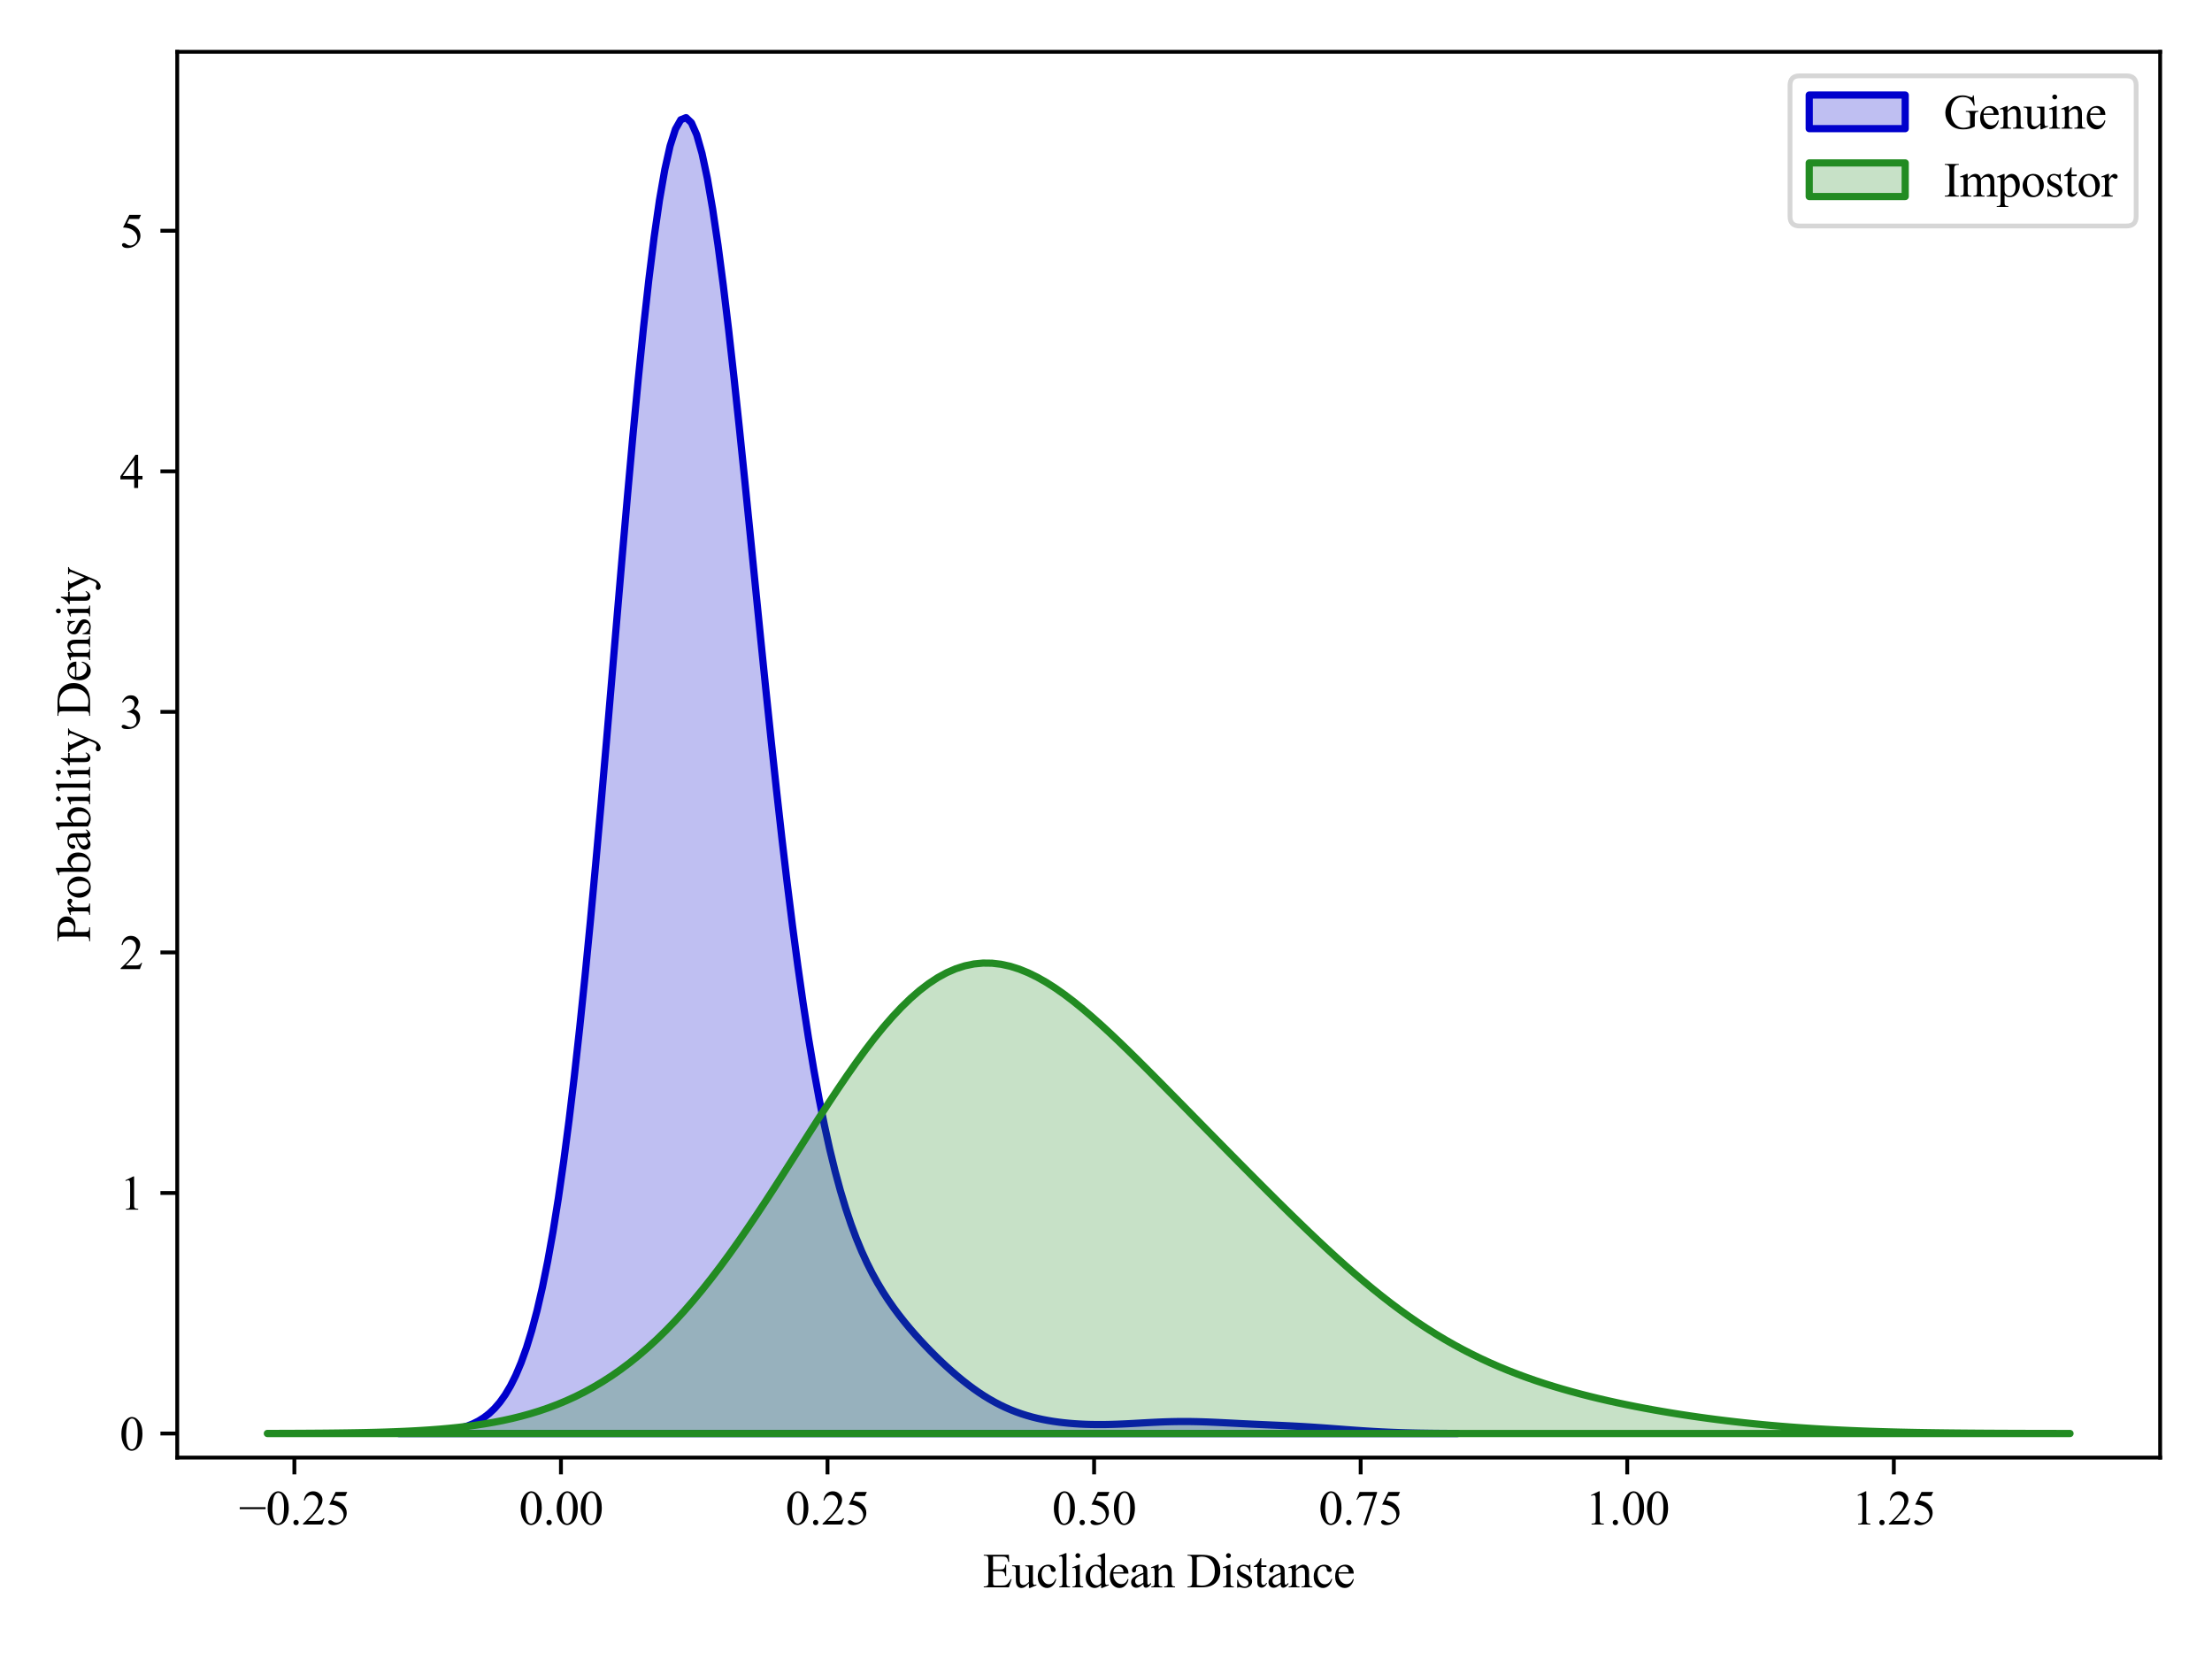 <?xml version="1.0" encoding="utf-8" standalone="no"?>
<!DOCTYPE svg PUBLIC "-//W3C//DTD SVG 1.1//EN"
  "http://www.w3.org/Graphics/SVG/1.1/DTD/svg11.dtd">
<svg xmlns:xlink="http://www.w3.org/1999/xlink" width="460.8pt" height="345.6pt" viewBox="0 0 460.8 345.6" xmlns="http://www.w3.org/2000/svg" version="1.1">
 <defs>
  <style type="text/css">*{stroke-linejoin: round; stroke-linecap: butt}</style>
 </defs>
 <g id="figure_1">
  <g id="patch_1">
   <path d="M 0 345.6 
L 460.8 345.6 
L 460.8 0 
L 0 0 
z
" style="fill: #ffffff"/>
  </g>
  <g id="axes_1">
   <g id="patch_2">
    <path d="M 36.92 303.64 
L 450 303.64 
L 450 10.8 
L 36.92 10.8 
z
" style="fill: #ffffff"/>
   </g>
   <g id="PolyCollection_1">
    <defs>
     <path id="mb6eaa66025" d="M 83.067 -47.01 
L 83.067 -46.971 
L 84.176 -46.971 
L 85.284 -46.971 
L 86.393 -46.971 
L 87.501 -46.971 
L 88.609 -46.971 
L 89.718 -46.971 
L 90.826 -46.971 
L 91.935 -46.971 
L 93.043 -46.971 
L 94.151 -46.971 
L 95.26 -46.971 
L 96.368 -46.971 
L 97.477 -46.971 
L 98.585 -46.971 
L 99.693 -46.971 
L 100.802 -46.971 
L 101.91 -46.971 
L 103.019 -46.971 
L 104.127 -46.971 
L 105.235 -46.971 
L 106.344 -46.971 
L 107.452 -46.971 
L 108.561 -46.971 
L 109.669 -46.971 
L 110.777 -46.971 
L 111.886 -46.971 
L 112.994 -46.971 
L 114.103 -46.971 
L 115.211 -46.971 
L 116.319 -46.971 
L 117.428 -46.971 
L 118.536 -46.971 
L 119.645 -46.971 
L 120.753 -46.971 
L 121.861 -46.971 
L 122.97 -46.971 
L 124.078 -46.971 
L 125.187 -46.971 
L 126.295 -46.971 
L 127.403 -46.971 
L 128.512 -46.971 
L 129.62 -46.971 
L 130.729 -46.971 
L 131.837 -46.971 
L 132.946 -46.971 
L 134.054 -46.971 
L 135.162 -46.971 
L 136.271 -46.971 
L 137.379 -46.971 
L 138.488 -46.971 
L 139.596 -46.971 
L 140.704 -46.971 
L 141.813 -46.971 
L 142.921 -46.971 
L 144.03 -46.971 
L 145.138 -46.971 
L 146.246 -46.971 
L 147.355 -46.971 
L 148.463 -46.971 
L 149.572 -46.971 
L 150.68 -46.971 
L 151.788 -46.971 
L 152.897 -46.971 
L 154.005 -46.971 
L 155.114 -46.971 
L 156.222 -46.971 
L 157.33 -46.971 
L 158.439 -46.971 
L 159.547 -46.971 
L 160.656 -46.971 
L 161.764 -46.971 
L 162.872 -46.971 
L 163.981 -46.971 
L 165.089 -46.971 
L 166.198 -46.971 
L 167.306 -46.971 
L 168.414 -46.971 
L 169.523 -46.971 
L 170.631 -46.971 
L 171.74 -46.971 
L 172.848 -46.971 
L 173.956 -46.971 
L 175.065 -46.971 
L 176.173 -46.971 
L 177.282 -46.971 
L 178.39 -46.971 
L 179.498 -46.971 
L 180.607 -46.971 
L 181.715 -46.971 
L 182.824 -46.971 
L 183.932 -46.971 
L 185.04 -46.971 
L 186.149 -46.971 
L 187.257 -46.971 
L 188.366 -46.971 
L 189.474 -46.971 
L 190.582 -46.971 
L 191.691 -46.971 
L 192.799 -46.971 
L 193.908 -46.971 
L 195.016 -46.971 
L 196.124 -46.971 
L 197.233 -46.971 
L 198.341 -46.971 
L 199.45 -46.971 
L 200.558 -46.971 
L 201.667 -46.971 
L 202.775 -46.971 
L 203.883 -46.971 
L 204.992 -46.971 
L 206.1 -46.971 
L 207.209 -46.971 
L 208.317 -46.971 
L 209.425 -46.971 
L 210.534 -46.971 
L 211.642 -46.971 
L 212.751 -46.971 
L 213.859 -46.971 
L 214.967 -46.971 
L 216.076 -46.971 
L 217.184 -46.971 
L 218.293 -46.971 
L 219.401 -46.971 
L 220.509 -46.971 
L 221.618 -46.971 
L 222.726 -46.971 
L 223.835 -46.971 
L 224.943 -46.971 
L 226.051 -46.971 
L 227.16 -46.971 
L 228.268 -46.971 
L 229.377 -46.971 
L 230.485 -46.971 
L 231.593 -46.971 
L 232.702 -46.971 
L 233.81 -46.971 
L 234.919 -46.971 
L 236.027 -46.971 
L 237.135 -46.971 
L 238.244 -46.971 
L 239.352 -46.971 
L 240.461 -46.971 
L 241.569 -46.971 
L 242.677 -46.971 
L 243.786 -46.971 
L 244.894 -46.971 
L 246.003 -46.971 
L 247.111 -46.971 
L 248.219 -46.971 
L 249.328 -46.971 
L 250.436 -46.971 
L 251.545 -46.971 
L 252.653 -46.971 
L 253.761 -46.971 
L 254.87 -46.971 
L 255.978 -46.971 
L 257.087 -46.971 
L 258.195 -46.971 
L 259.303 -46.971 
L 260.412 -46.971 
L 261.52 -46.971 
L 262.629 -46.971 
L 263.737 -46.971 
L 264.845 -46.971 
L 265.954 -46.971 
L 267.062 -46.971 
L 268.171 -46.971 
L 269.279 -46.971 
L 270.388 -46.971 
L 271.496 -46.971 
L 272.604 -46.971 
L 273.713 -46.971 
L 274.821 -46.971 
L 275.93 -46.971 
L 277.038 -46.971 
L 278.146 -46.971 
L 279.255 -46.971 
L 280.363 -46.971 
L 281.472 -46.971 
L 282.58 -46.971 
L 283.688 -46.971 
L 284.797 -46.971 
L 285.905 -46.971 
L 287.014 -46.971 
L 288.122 -46.971 
L 289.23 -46.971 
L 290.339 -46.971 
L 291.447 -46.971 
L 292.556 -46.971 
L 293.664 -46.971 
L 294.772 -46.971 
L 295.881 -46.971 
L 296.989 -46.971 
L 298.098 -46.971 
L 299.206 -46.971 
L 300.314 -46.971 
L 301.423 -46.971 
L 302.531 -46.971 
L 303.64 -46.971 
L 303.64 -46.985 
L 303.64 -46.985 
L 302.531 -46.989 
L 301.423 -46.995 
L 300.314 -47.003 
L 299.206 -47.012 
L 298.098 -47.024 
L 296.989 -47.039 
L 295.881 -47.056 
L 294.772 -47.078 
L 293.664 -47.103 
L 292.556 -47.133 
L 291.447 -47.167 
L 290.339 -47.207 
L 289.23 -47.253 
L 288.122 -47.304 
L 287.014 -47.36 
L 285.905 -47.422 
L 284.797 -47.49 
L 283.688 -47.562 
L 282.58 -47.638 
L 281.472 -47.717 
L 280.363 -47.799 
L 279.255 -47.882 
L 278.146 -47.965 
L 277.038 -48.048 
L 275.93 -48.129 
L 274.821 -48.207 
L 273.713 -48.282 
L 272.604 -48.353 
L 271.496 -48.42 
L 270.388 -48.483 
L 269.279 -48.541 
L 268.171 -48.596 
L 267.062 -48.648 
L 265.954 -48.698 
L 264.845 -48.747 
L 263.737 -48.796 
L 262.629 -48.844 
L 261.52 -48.895 
L 260.412 -48.946 
L 259.303 -49 
L 258.195 -49.055 
L 257.087 -49.112 
L 255.978 -49.168 
L 254.87 -49.224 
L 253.761 -49.279 
L 252.653 -49.329 
L 251.545 -49.375 
L 250.436 -49.413 
L 249.328 -49.444 
L 248.219 -49.465 
L 247.111 -49.475 
L 246.003 -49.474 
L 244.894 -49.462 
L 243.786 -49.439 
L 242.677 -49.405 
L 241.569 -49.362 
L 240.461 -49.31 
L 239.352 -49.253 
L 238.244 -49.192 
L 237.135 -49.13 
L 236.027 -49.068 
L 234.919 -49.01 
L 233.81 -48.957 
L 232.702 -48.911 
L 231.593 -48.876 
L 230.485 -48.851 
L 229.377 -48.84 
L 228.268 -48.843 
L 227.16 -48.861 
L 226.051 -48.895 
L 224.943 -48.948 
L 223.835 -49.018 
L 222.726 -49.108 
L 221.618 -49.219 
L 220.509 -49.353 
L 219.401 -49.51 
L 218.293 -49.694 
L 217.184 -49.906 
L 216.076 -50.15 
L 214.967 -50.427 
L 213.859 -50.74 
L 212.751 -51.092 
L 211.642 -51.486 
L 210.534 -51.923 
L 209.425 -52.407 
L 208.317 -52.938 
L 207.209 -53.518 
L 206.1 -54.148 
L 204.992 -54.827 
L 203.883 -55.555 
L 202.775 -56.331 
L 201.667 -57.154 
L 200.558 -58.022 
L 199.45 -58.934 
L 198.341 -59.888 
L 197.233 -60.881 
L 196.124 -61.914 
L 195.016 -62.984 
L 193.908 -64.092 
L 192.799 -65.238 
L 191.691 -66.426 
L 190.582 -67.658 
L 189.474 -68.941 
L 188.366 -70.282 
L 187.257 -71.692 
L 186.149 -73.183 
L 185.04 -74.771 
L 183.932 -76.475 
L 182.824 -78.317 
L 181.715 -80.322 
L 180.607 -82.519 
L 179.498 -84.94 
L 178.39 -87.618 
L 177.282 -90.59 
L 176.173 -93.894 
L 175.065 -97.569 
L 173.956 -101.654 
L 172.848 -106.186 
L 171.74 -111.201 
L 170.631 -116.729 
L 169.523 -122.799 
L 168.414 -129.429 
L 167.306 -136.632 
L 166.198 -144.411 
L 165.089 -152.757 
L 163.981 -161.653 
L 162.872 -171.065 
L 161.764 -180.949 
L 160.656 -191.244 
L 159.547 -201.878 
L 158.439 -212.762 
L 157.33 -223.795 
L 156.222 -234.865 
L 155.114 -245.846 
L 154.005 -256.604 
L 152.897 -266.999 
L 151.788 -276.884 
L 150.68 -286.112 
L 149.572 -294.537 
L 148.463 -302.018 
L 147.355 -308.422 
L 146.246 -313.628 
L 145.138 -317.53 
L 144.03 -320.04 
L 142.921 -321.094 
L 141.813 -320.647 
L 140.704 -318.684 
L 139.596 -315.212 
L 138.488 -310.267 
L 137.379 -303.912 
L 136.271 -296.233 
L 135.162 -287.341 
L 134.054 -277.364 
L 132.946 -266.452 
L 131.837 -254.764 
L 130.729 -242.468 
L 129.62 -229.741 
L 128.512 -216.754 
L 127.403 -203.678 
L 126.295 -190.675 
L 125.187 -177.894 
L 124.078 -165.471 
L 122.97 -153.524 
L 121.861 -142.151 
L 120.753 -131.432 
L 119.645 -121.427 
L 118.536 -112.175 
L 117.428 -103.698 
L 116.319 -96.001 
L 115.211 -89.073 
L 114.103 -82.891 
L 112.994 -77.421 
L 111.886 -72.621 
L 110.777 -68.442 
L 109.669 -64.833 
L 108.561 -61.741 
L 107.452 -59.11 
L 106.344 -56.89 
L 105.235 -55.028 
L 104.127 -53.479 
L 103.019 -52.198 
L 101.91 -51.145 
L 100.802 -50.287 
L 99.693 -49.591 
L 98.585 -49.029 
L 97.477 -48.58 
L 96.368 -48.222 
L 95.26 -47.938 
L 94.151 -47.715 
L 93.043 -47.54 
L 91.935 -47.404 
L 90.826 -47.298 
L 89.718 -47.217 
L 88.609 -47.155 
L 87.501 -47.108 
L 86.393 -47.072 
L 85.284 -47.045 
L 84.176 -47.025 
L 83.067 -47.01 
z
" style="stroke: #0000cc; stroke-width: 1.5"/>
    </defs>
    <g clip-path="url(#p6e2b6f053a)">
     <use xlink:href="#mb6eaa66025" x="0" y="345.6" style="fill: #0000cc; fill-opacity: 0.25; stroke: #0000cc; stroke-width: 1.5"/>
    </g>
   </g>
   <g id="PolyCollection_2">
    <defs>
     <path id="m449d40169c" d="M 55.696 -46.988 
L 55.696 -46.971 
L 57.583 -46.971 
L 59.471 -46.971 
L 61.358 -46.971 
L 63.245 -46.971 
L 65.132 -46.971 
L 67.019 -46.971 
L 68.906 -46.971 
L 70.793 -46.971 
L 72.68 -46.971 
L 74.567 -46.971 
L 76.454 -46.971 
L 78.341 -46.971 
L 80.228 -46.971 
L 82.115 -46.971 
L 84.002 -46.971 
L 85.89 -46.971 
L 87.777 -46.971 
L 89.664 -46.971 
L 91.551 -46.971 
L 93.438 -46.971 
L 95.325 -46.971 
L 97.212 -46.971 
L 99.099 -46.971 
L 100.986 -46.971 
L 102.873 -46.971 
L 104.76 -46.971 
L 106.647 -46.971 
L 108.534 -46.971 
L 110.421 -46.971 
L 112.309 -46.971 
L 114.196 -46.971 
L 116.083 -46.971 
L 117.97 -46.971 
L 119.857 -46.971 
L 121.744 -46.971 
L 123.631 -46.971 
L 125.518 -46.971 
L 127.405 -46.971 
L 129.292 -46.971 
L 131.179 -46.971 
L 133.066 -46.971 
L 134.953 -46.971 
L 136.84 -46.971 
L 138.728 -46.971 
L 140.615 -46.971 
L 142.502 -46.971 
L 144.389 -46.971 
L 146.276 -46.971 
L 148.163 -46.971 
L 150.05 -46.971 
L 151.937 -46.971 
L 153.824 -46.971 
L 155.711 -46.971 
L 157.598 -46.971 
L 159.485 -46.971 
L 161.372 -46.971 
L 163.259 -46.971 
L 165.147 -46.971 
L 167.034 -46.971 
L 168.921 -46.971 
L 170.808 -46.971 
L 172.695 -46.971 
L 174.582 -46.971 
L 176.469 -46.971 
L 178.356 -46.971 
L 180.243 -46.971 
L 182.13 -46.971 
L 184.017 -46.971 
L 185.904 -46.971 
L 187.791 -46.971 
L 189.678 -46.971 
L 191.566 -46.971 
L 193.453 -46.971 
L 195.34 -46.971 
L 197.227 -46.971 
L 199.114 -46.971 
L 201.001 -46.971 
L 202.888 -46.971 
L 204.775 -46.971 
L 206.662 -46.971 
L 208.549 -46.971 
L 210.436 -46.971 
L 212.323 -46.971 
L 214.21 -46.971 
L 216.097 -46.971 
L 217.985 -46.971 
L 219.872 -46.971 
L 221.759 -46.971 
L 223.646 -46.971 
L 225.533 -46.971 
L 227.42 -46.971 
L 229.307 -46.971 
L 231.194 -46.971 
L 233.081 -46.971 
L 234.968 -46.971 
L 236.855 -46.971 
L 238.742 -46.971 
L 240.629 -46.971 
L 242.516 -46.971 
L 244.404 -46.971 
L 246.291 -46.971 
L 248.178 -46.971 
L 250.065 -46.971 
L 251.952 -46.971 
L 253.839 -46.971 
L 255.726 -46.971 
L 257.613 -46.971 
L 259.5 -46.971 
L 261.387 -46.971 
L 263.274 -46.971 
L 265.161 -46.971 
L 267.048 -46.971 
L 268.935 -46.971 
L 270.823 -46.971 
L 272.71 -46.971 
L 274.597 -46.971 
L 276.484 -46.971 
L 278.371 -46.971 
L 280.258 -46.971 
L 282.145 -46.971 
L 284.032 -46.971 
L 285.919 -46.971 
L 287.806 -46.971 
L 289.693 -46.971 
L 291.58 -46.971 
L 293.467 -46.971 
L 295.354 -46.971 
L 297.242 -46.971 
L 299.129 -46.971 
L 301.016 -46.971 
L 302.903 -46.971 
L 304.79 -46.971 
L 306.677 -46.971 
L 308.564 -46.971 
L 310.451 -46.971 
L 312.338 -46.971 
L 314.225 -46.971 
L 316.112 -46.971 
L 317.999 -46.971 
L 319.886 -46.971 
L 321.773 -46.971 
L 323.661 -46.971 
L 325.548 -46.971 
L 327.435 -46.971 
L 329.322 -46.971 
L 331.209 -46.971 
L 333.096 -46.971 
L 334.983 -46.971 
L 336.87 -46.971 
L 338.757 -46.971 
L 340.644 -46.971 
L 342.531 -46.971 
L 344.418 -46.971 
L 346.305 -46.971 
L 348.192 -46.971 
L 350.08 -46.971 
L 351.967 -46.971 
L 353.854 -46.971 
L 355.741 -46.971 
L 357.628 -46.971 
L 359.515 -46.971 
L 361.402 -46.971 
L 363.289 -46.971 
L 365.176 -46.971 
L 367.063 -46.971 
L 368.95 -46.971 
L 370.837 -46.971 
L 372.724 -46.971 
L 374.611 -46.971 
L 376.499 -46.971 
L 378.386 -46.971 
L 380.273 -46.971 
L 382.16 -46.971 
L 384.047 -46.971 
L 385.934 -46.971 
L 387.821 -46.971 
L 389.708 -46.971 
L 391.595 -46.971 
L 393.482 -46.971 
L 395.369 -46.971 
L 397.256 -46.971 
L 399.143 -46.971 
L 401.03 -46.971 
L 402.918 -46.971 
L 404.805 -46.971 
L 406.692 -46.971 
L 408.579 -46.971 
L 410.466 -46.971 
L 412.353 -46.971 
L 414.24 -46.971 
L 416.127 -46.971 
L 418.014 -46.971 
L 419.901 -46.971 
L 421.788 -46.971 
L 423.675 -46.971 
L 425.562 -46.971 
L 427.449 -46.971 
L 429.337 -46.971 
L 431.224 -46.971 
L 431.224 -46.979 
L 431.224 -46.979 
L 429.337 -46.981 
L 427.449 -46.984 
L 425.562 -46.987 
L 423.675 -46.991 
L 421.788 -46.995 
L 419.901 -47.001 
L 418.014 -47.008 
L 416.127 -47.016 
L 414.24 -47.026 
L 412.353 -47.037 
L 410.466 -47.051 
L 408.579 -47.067 
L 406.692 -47.085 
L 404.805 -47.107 
L 402.918 -47.132 
L 401.03 -47.161 
L 399.143 -47.193 
L 397.256 -47.231 
L 395.369 -47.274 
L 393.482 -47.322 
L 391.595 -47.376 
L 389.708 -47.436 
L 387.821 -47.504 
L 385.934 -47.579 
L 384.047 -47.662 
L 382.16 -47.753 
L 380.273 -47.854 
L 378.386 -47.963 
L 376.499 -48.083 
L 374.611 -48.212 
L 372.724 -48.352 
L 370.837 -48.503 
L 368.95 -48.665 
L 367.063 -48.839 
L 365.176 -49.024 
L 363.289 -49.221 
L 361.402 -49.431 
L 359.515 -49.653 
L 357.628 -49.887 
L 355.741 -50.134 
L 353.854 -50.395 
L 351.967 -50.668 
L 350.08 -50.956 
L 348.192 -51.257 
L 346.305 -51.573 
L 344.418 -51.904 
L 342.531 -52.251 
L 340.644 -52.613 
L 338.757 -52.993 
L 336.87 -53.391 
L 334.983 -53.807 
L 333.096 -54.244 
L 331.209 -54.703 
L 329.322 -55.184 
L 327.435 -55.69 
L 325.548 -56.223 
L 323.661 -56.783 
L 321.773 -57.375 
L 319.886 -57.998 
L 317.999 -58.657 
L 316.112 -59.353 
L 314.225 -60.088 
L 312.338 -60.866 
L 310.451 -61.688 
L 308.564 -62.557 
L 306.677 -63.475 
L 304.79 -64.444 
L 302.903 -65.465 
L 301.016 -66.541 
L 299.129 -67.673 
L 297.242 -68.86 
L 295.354 -70.105 
L 293.467 -71.406 
L 291.58 -72.763 
L 289.693 -74.174 
L 287.806 -75.64 
L 285.919 -77.156 
L 284.032 -78.722 
L 282.145 -80.333 
L 280.258 -81.988 
L 278.371 -83.681 
L 276.484 -85.411 
L 274.597 -87.173 
L 272.71 -88.963 
L 270.823 -90.778 
L 268.935 -92.614 
L 267.048 -94.468 
L 265.161 -96.337 
L 263.274 -98.219 
L 261.387 -100.111 
L 259.5 -102.011 
L 257.613 -103.918 
L 255.726 -105.83 
L 253.839 -107.747 
L 251.952 -109.667 
L 250.065 -111.589 
L 248.178 -113.513 
L 246.291 -115.436 
L 244.404 -117.356 
L 242.516 -119.272 
L 240.629 -121.179 
L 238.742 -123.075 
L 236.855 -124.953 
L 234.968 -126.808 
L 233.081 -128.633 
L 231.194 -130.419 
L 229.307 -132.157 
L 227.42 -133.837 
L 225.533 -135.447 
L 223.646 -136.976 
L 221.759 -138.411 
L 219.872 -139.739 
L 217.985 -140.947 
L 216.097 -142.02 
L 214.21 -142.947 
L 212.323 -143.715 
L 210.436 -144.311 
L 208.549 -144.726 
L 206.662 -144.949 
L 204.775 -144.973 
L 202.888 -144.791 
L 201.001 -144.399 
L 199.114 -143.794 
L 197.227 -142.974 
L 195.34 -141.942 
L 193.453 -140.701 
L 191.566 -139.256 
L 189.678 -137.614 
L 187.791 -135.785 
L 185.904 -133.778 
L 184.017 -131.607 
L 182.13 -129.284 
L 180.243 -126.824 
L 178.356 -124.243 
L 176.469 -121.557 
L 174.582 -118.782 
L 172.695 -115.935 
L 170.808 -113.033 
L 168.921 -110.092 
L 167.034 -107.128 
L 165.147 -104.158 
L 163.259 -101.196 
L 161.372 -98.256 
L 159.485 -95.351 
L 157.598 -92.495 
L 155.711 -89.697 
L 153.824 -86.968 
L 151.937 -84.316 
L 150.05 -81.75 
L 148.163 -79.276 
L 146.276 -76.899 
L 144.389 -74.624 
L 142.502 -72.455 
L 140.615 -70.393 
L 138.728 -68.439 
L 136.84 -66.595 
L 134.953 -64.86 
L 133.066 -63.234 
L 131.179 -61.713 
L 129.292 -60.297 
L 127.405 -58.982 
L 125.518 -57.766 
L 123.631 -56.643 
L 121.744 -55.612 
L 119.857 -54.667 
L 117.97 -53.804 
L 116.083 -53.019 
L 114.196 -52.307 
L 112.309 -51.664 
L 110.421 -51.085 
L 108.534 -50.565 
L 106.647 -50.1 
L 104.76 -49.686 
L 102.873 -49.319 
L 100.986 -48.994 
L 99.099 -48.708 
L 97.212 -48.457 
L 95.325 -48.237 
L 93.438 -48.046 
L 91.551 -47.88 
L 89.664 -47.737 
L 87.777 -47.614 
L 85.89 -47.508 
L 84.002 -47.418 
L 82.115 -47.342 
L 80.228 -47.277 
L 78.341 -47.223 
L 76.454 -47.177 
L 74.567 -47.139 
L 72.68 -47.108 
L 70.793 -47.082 
L 68.906 -47.06 
L 67.019 -47.042 
L 65.132 -47.028 
L 63.245 -47.016 
L 61.358 -47.007 
L 59.471 -46.999 
L 57.583 -46.993 
L 55.696 -46.988 
z
" style="stroke: #228b22; stroke-width: 1.5"/>
    </defs>
    <g clip-path="url(#p6e2b6f053a)">
     <use xlink:href="#m449d40169c" x="0" y="345.6" style="fill: #228b22; fill-opacity: 0.25; stroke: #228b22; stroke-width: 1.5"/>
    </g>
   </g>
   <g id="matplotlib.axis_1">
    <g id="xtick_1">
     <g id="line2d_1">
      <defs>
       <path id="m32fe17b6e1" d="M 0 0 
L 0 3.5 
" style="stroke: #000000; stroke-width: 0.8"/>
      </defs>
      <g>
       <use xlink:href="#m32fe17b6e1" x="61.324" y="303.64" style="stroke: #000000; stroke-width: 0.8"/>
      </g>
     </g>
     <g id="text_1">
      <!-- −0.25 -->
      <g transform="translate(49.754 317.584) scale(0.1 -0.1)">
       <defs>
        <path id="TimesNewRomanPSMT-2212" d="M 3484 2000 
L 116 2000 
L 116 2256 
L 3484 2256 
L 3484 2000 
z
" transform="scale(0.016)"/>
        <path id="TimesNewRomanPSMT-30" d="M 231 2094 
Q 231 2819 450 3342 
Q 669 3866 1031 4122 
Q 1313 4325 1613 4325 
Q 2100 4325 2488 3828 
Q 2972 3213 2972 2159 
Q 2972 1422 2759 906 
Q 2547 391 2217 158 
Q 1888 -75 1581 -75 
Q 975 -75 572 641 
Q 231 1244 231 2094 
z
M 844 2016 
Q 844 1141 1059 588 
Q 1238 122 1591 122 
Q 1759 122 1940 273 
Q 2122 425 2216 781 
Q 2359 1319 2359 2297 
Q 2359 3022 2209 3506 
Q 2097 3866 1919 4016 
Q 1791 4119 1609 4119 
Q 1397 4119 1231 3928 
Q 1006 3669 925 3112 
Q 844 2556 844 2016 
z
" transform="scale(0.016)"/>
        <path id="TimesNewRomanPSMT-2e" d="M 800 606 
Q 947 606 1047 504 
Q 1147 403 1147 259 
Q 1147 116 1045 14 
Q 944 -88 800 -88 
Q 656 -88 554 14 
Q 453 116 453 259 
Q 453 406 554 506 
Q 656 606 800 606 
z
" transform="scale(0.016)"/>
        <path id="TimesNewRomanPSMT-32" d="M 2934 816 
L 2638 0 
L 138 0 
L 138 116 
Q 1241 1122 1691 1759 
Q 2141 2397 2141 2925 
Q 2141 3328 1894 3587 
Q 1647 3847 1303 3847 
Q 991 3847 742 3664 
Q 494 3481 375 3128 
L 259 3128 
Q 338 3706 661 4015 
Q 984 4325 1469 4325 
Q 1984 4325 2329 3994 
Q 2675 3663 2675 3213 
Q 2675 2891 2525 2569 
Q 2294 2063 1775 1497 
Q 997 647 803 472 
L 1909 472 
Q 2247 472 2383 497 
Q 2519 522 2628 598 
Q 2738 675 2819 816 
L 2934 816 
z
" transform="scale(0.016)"/>
        <path id="TimesNewRomanPSMT-35" d="M 2778 4238 
L 2534 3706 
L 1259 3706 
L 981 3138 
Q 1809 3016 2294 2522 
Q 2709 2097 2709 1522 
Q 2709 1188 2573 903 
Q 2438 619 2231 419 
Q 2025 219 1772 97 
Q 1413 -75 1034 -75 
Q 653 -75 479 54 
Q 306 184 306 341 
Q 306 428 378 495 
Q 450 563 559 563 
Q 641 563 702 538 
Q 763 513 909 409 
Q 1144 247 1384 247 
Q 1750 247 2026 523 
Q 2303 800 2303 1197 
Q 2303 1581 2056 1914 
Q 1809 2247 1375 2428 
Q 1034 2569 447 2591 
L 1259 4238 
L 2778 4238 
z
" transform="scale(0.016)"/>
       </defs>
       <use xlink:href="#TimesNewRomanPSMT-2212"/>
       <use xlink:href="#TimesNewRomanPSMT-30" x="56.396"/>
       <use xlink:href="#TimesNewRomanPSMT-2e" x="106.396"/>
       <use xlink:href="#TimesNewRomanPSMT-32" x="131.396"/>
       <use xlink:href="#TimesNewRomanPSMT-35" x="181.396"/>
      </g>
     </g>
    </g>
    <g id="xtick_2">
     <g id="line2d_2">
      <g>
       <use xlink:href="#m32fe17b6e1" x="116.856" y="303.64" style="stroke: #000000; stroke-width: 0.8"/>
      </g>
     </g>
     <g id="text_2">
      <!-- 0.00 -->
      <g transform="translate(108.106 317.584) scale(0.1 -0.1)">
       <use xlink:href="#TimesNewRomanPSMT-30"/>
       <use xlink:href="#TimesNewRomanPSMT-2e" x="50"/>
       <use xlink:href="#TimesNewRomanPSMT-30" x="75"/>
       <use xlink:href="#TimesNewRomanPSMT-30" x="125"/>
      </g>
     </g>
    </g>
    <g id="xtick_3">
     <g id="line2d_3">
      <g>
       <use xlink:href="#m32fe17b6e1" x="172.388" y="303.64" style="stroke: #000000; stroke-width: 0.8"/>
      </g>
     </g>
     <g id="text_3">
      <!-- 0.25 -->
      <g transform="translate(163.638 317.584) scale(0.1 -0.1)">
       <use xlink:href="#TimesNewRomanPSMT-30"/>
       <use xlink:href="#TimesNewRomanPSMT-2e" x="50"/>
       <use xlink:href="#TimesNewRomanPSMT-32" x="75"/>
       <use xlink:href="#TimesNewRomanPSMT-35" x="125"/>
      </g>
     </g>
    </g>
    <g id="xtick_4">
     <g id="line2d_4">
      <g>
       <use xlink:href="#m32fe17b6e1" x="227.921" y="303.64" style="stroke: #000000; stroke-width: 0.8"/>
      </g>
     </g>
     <g id="text_4">
      <!-- 0.50 -->
      <g transform="translate(219.171 317.584) scale(0.1 -0.1)">
       <use xlink:href="#TimesNewRomanPSMT-30"/>
       <use xlink:href="#TimesNewRomanPSMT-2e" x="50"/>
       <use xlink:href="#TimesNewRomanPSMT-35" x="75"/>
       <use xlink:href="#TimesNewRomanPSMT-30" x="125"/>
      </g>
     </g>
    </g>
    <g id="xtick_5">
     <g id="line2d_5">
      <g>
       <use xlink:href="#m32fe17b6e1" x="283.453" y="303.64" style="stroke: #000000; stroke-width: 0.8"/>
      </g>
     </g>
     <g id="text_5">
      <!-- 0.75 -->
      <g transform="translate(274.703 317.584) scale(0.1 -0.1)">
       <defs>
        <path id="TimesNewRomanPSMT-37" d="M 644 4238 
L 2916 4238 
L 2916 4119 
L 1503 -88 
L 1153 -88 
L 2419 3728 
L 1253 3728 
Q 900 3728 750 3644 
Q 488 3500 328 3200 
L 238 3234 
L 644 4238 
z
" transform="scale(0.016)"/>
       </defs>
       <use xlink:href="#TimesNewRomanPSMT-30"/>
       <use xlink:href="#TimesNewRomanPSMT-2e" x="50"/>
       <use xlink:href="#TimesNewRomanPSMT-37" x="75"/>
       <use xlink:href="#TimesNewRomanPSMT-35" x="125"/>
      </g>
     </g>
    </g>
    <g id="xtick_6">
     <g id="line2d_6">
      <g>
       <use xlink:href="#m32fe17b6e1" x="338.985" y="303.64" style="stroke: #000000; stroke-width: 0.8"/>
      </g>
     </g>
     <g id="text_6">
      <!-- 1.00 -->
      <g transform="translate(330.235 317.584) scale(0.1 -0.1)">
       <defs>
        <path id="TimesNewRomanPSMT-31" d="M 750 3822 
L 1781 4325 
L 1884 4325 
L 1884 747 
Q 1884 391 1914 303 
Q 1944 216 2037 169 
Q 2131 122 2419 116 
L 2419 0 
L 825 0 
L 825 116 
Q 1125 122 1212 167 
Q 1300 213 1334 289 
Q 1369 366 1369 747 
L 1369 3034 
Q 1369 3497 1338 3628 
Q 1316 3728 1258 3775 
Q 1200 3822 1119 3822 
Q 1003 3822 797 3725 
L 750 3822 
z
" transform="scale(0.016)"/>
       </defs>
       <use xlink:href="#TimesNewRomanPSMT-31"/>
       <use xlink:href="#TimesNewRomanPSMT-2e" x="50"/>
       <use xlink:href="#TimesNewRomanPSMT-30" x="75"/>
       <use xlink:href="#TimesNewRomanPSMT-30" x="125"/>
      </g>
     </g>
    </g>
    <g id="xtick_7">
     <g id="line2d_7">
      <g>
       <use xlink:href="#m32fe17b6e1" x="394.518" y="303.64" style="stroke: #000000; stroke-width: 0.8"/>
      </g>
     </g>
     <g id="text_7">
      <!-- 1.25 -->
      <g transform="translate(385.768 317.584) scale(0.1 -0.1)">
       <use xlink:href="#TimesNewRomanPSMT-31"/>
       <use xlink:href="#TimesNewRomanPSMT-2e" x="50"/>
       <use xlink:href="#TimesNewRomanPSMT-32" x="75"/>
       <use xlink:href="#TimesNewRomanPSMT-35" x="125"/>
      </g>
     </g>
    </g>
    <g id="text_8">
     <!-- Euclidean Distance -->
     <g transform="translate(204.726 330.667) scale(0.1 -0.1)">
      <defs>
       <path id="TimesNewRomanPSMT-45" d="M 1338 4006 
L 1338 2331 
L 2269 2331 
Q 2631 2331 2753 2441 
Q 2916 2584 2934 2947 
L 3050 2947 
L 3050 1472 
L 2934 1472 
Q 2891 1781 2847 1869 
Q 2791 1978 2662 2040 
Q 2534 2103 2269 2103 
L 1338 2103 
L 1338 706 
Q 1338 425 1363 364 
Q 1388 303 1450 267 
Q 1513 231 1688 231 
L 2406 231 
Q 2766 231 2928 281 
Q 3091 331 3241 478 
Q 3434 672 3638 1063 
L 3763 1063 
L 3397 0 
L 131 0 
L 131 116 
L 281 116 
Q 431 116 566 188 
Q 666 238 702 338 
Q 738 438 738 747 
L 738 3500 
Q 738 3903 656 3997 
Q 544 4122 281 4122 
L 131 4122 
L 131 4238 
L 3397 4238 
L 3444 3309 
L 3322 3309 
Q 3256 3644 3176 3769 
Q 3097 3894 2941 3959 
Q 2816 4006 2500 4006 
L 1338 4006 
z
" transform="scale(0.016)"/>
       <path id="TimesNewRomanPSMT-75" d="M 2709 2863 
L 2709 1128 
Q 2709 631 2732 520 
Q 2756 409 2807 365 
Q 2859 322 2928 322 
Q 3025 322 3147 375 
L 3191 266 
L 2334 -88 
L 2194 -88 
L 2194 519 
Q 1825 119 1631 15 
Q 1438 -88 1222 -88 
Q 981 -88 804 51 
Q 628 191 559 409 
Q 491 628 491 1028 
L 491 2306 
Q 491 2509 447 2587 
Q 403 2666 317 2708 
Q 231 2750 6 2747 
L 6 2863 
L 1009 2863 
L 1009 947 
Q 1009 547 1148 422 
Q 1288 297 1484 297 
Q 1619 297 1789 381 
Q 1959 466 2194 703 
L 2194 2325 
Q 2194 2569 2105 2655 
Q 2016 2741 1734 2747 
L 1734 2863 
L 2709 2863 
z
" transform="scale(0.016)"/>
       <path id="TimesNewRomanPSMT-63" d="M 2631 1088 
Q 2516 522 2178 217 
Q 1841 -88 1431 -88 
Q 944 -88 581 321 
Q 219 731 219 1428 
Q 219 2103 620 2525 
Q 1022 2947 1584 2947 
Q 2006 2947 2278 2723 
Q 2550 2500 2550 2259 
Q 2550 2141 2473 2067 
Q 2397 1994 2259 1994 
Q 2075 1994 1981 2113 
Q 1928 2178 1911 2362 
Q 1894 2547 1784 2644 
Q 1675 2738 1481 2738 
Q 1169 2738 978 2506 
Q 725 2200 725 1697 
Q 725 1184 976 792 
Q 1228 400 1656 400 
Q 1963 400 2206 609 
Q 2378 753 2541 1131 
L 2631 1088 
z
" transform="scale(0.016)"/>
       <path id="TimesNewRomanPSMT-6c" d="M 1184 4444 
L 1184 647 
Q 1184 378 1223 290 
Q 1263 203 1344 158 
Q 1425 113 1647 113 
L 1647 0 
L 244 0 
L 244 113 
Q 441 113 512 153 
Q 584 194 625 287 
Q 666 381 666 647 
L 666 3247 
Q 666 3731 644 3842 
Q 622 3953 573 3993 
Q 525 4034 450 4034 
Q 369 4034 244 3984 
L 191 4094 
L 1044 4444 
L 1184 4444 
z
" transform="scale(0.016)"/>
       <path id="TimesNewRomanPSMT-69" d="M 928 4444 
Q 1059 4444 1151 4351 
Q 1244 4259 1244 4128 
Q 1244 3997 1151 3903 
Q 1059 3809 928 3809 
Q 797 3809 703 3903 
Q 609 3997 609 4128 
Q 609 4259 701 4351 
Q 794 4444 928 4444 
z
M 1188 2947 
L 1188 647 
Q 1188 378 1227 289 
Q 1266 200 1342 156 
Q 1419 113 1622 113 
L 1622 0 
L 231 0 
L 231 113 
Q 441 113 512 153 
Q 584 194 626 287 
Q 669 381 669 647 
L 669 1750 
Q 669 2216 641 2353 
Q 619 2453 572 2492 
Q 525 2531 444 2531 
Q 356 2531 231 2484 
L 188 2597 
L 1050 2947 
L 1188 2947 
z
" transform="scale(0.016)"/>
       <path id="TimesNewRomanPSMT-64" d="M 2222 322 
Q 2013 103 1813 7 
Q 1613 -88 1381 -88 
Q 913 -88 563 304 
Q 213 697 213 1313 
Q 213 1928 600 2439 
Q 988 2950 1597 2950 
Q 1975 2950 2222 2709 
L 2222 3238 
Q 2222 3728 2198 3840 
Q 2175 3953 2125 3993 
Q 2075 4034 2000 4034 
Q 1919 4034 1784 3984 
L 1744 4094 
L 2597 4444 
L 2738 4444 
L 2738 1134 
Q 2738 631 2761 520 
Q 2784 409 2836 365 
Q 2888 322 2956 322 
Q 3041 322 3181 375 
L 3216 266 
L 2366 -88 
L 2222 -88 
L 2222 322 
z
M 2222 541 
L 2222 2016 
Q 2203 2228 2109 2403 
Q 2016 2578 1861 2667 
Q 1706 2756 1559 2756 
Q 1284 2756 1069 2509 
Q 784 2184 784 1559 
Q 784 928 1059 592 
Q 1334 256 1672 256 
Q 1956 256 2222 541 
z
" transform="scale(0.016)"/>
       <path id="TimesNewRomanPSMT-65" d="M 681 1784 
Q 678 1147 991 784 
Q 1303 422 1725 422 
Q 2006 422 2214 576 
Q 2422 731 2563 1106 
L 2659 1044 
Q 2594 616 2278 264 
Q 1963 -88 1488 -88 
Q 972 -88 605 314 
Q 238 716 238 1394 
Q 238 2128 614 2539 
Q 991 2950 1559 2950 
Q 2041 2950 2350 2633 
Q 2659 2316 2659 1784 
L 681 1784 
z
M 681 1966 
L 2006 1966 
Q 1991 2241 1941 2353 
Q 1863 2528 1708 2628 
Q 1553 2728 1384 2728 
Q 1125 2728 920 2526 
Q 716 2325 681 1966 
z
" transform="scale(0.016)"/>
       <path id="TimesNewRomanPSMT-61" d="M 1822 413 
Q 1381 72 1269 19 
Q 1100 -59 909 -59 
Q 613 -59 420 144 
Q 228 347 228 678 
Q 228 888 322 1041 
Q 450 1253 767 1440 
Q 1084 1628 1822 1897 
L 1822 2009 
Q 1822 2438 1686 2597 
Q 1550 2756 1291 2756 
Q 1094 2756 978 2650 
Q 859 2544 859 2406 
L 866 2225 
Q 866 2081 792 2003 
Q 719 1925 600 1925 
Q 484 1925 411 2006 
Q 338 2088 338 2228 
Q 338 2497 613 2722 
Q 888 2947 1384 2947 
Q 1766 2947 2009 2819 
Q 2194 2722 2281 2516 
Q 2338 2381 2338 1966 
L 2338 994 
Q 2338 584 2353 492 
Q 2369 400 2405 369 
Q 2441 338 2488 338 
Q 2538 338 2575 359 
Q 2641 400 2828 588 
L 2828 413 
Q 2478 -56 2159 -56 
Q 2006 -56 1915 50 
Q 1825 156 1822 413 
z
M 1822 616 
L 1822 1706 
Q 1350 1519 1213 1441 
Q 966 1303 859 1153 
Q 753 1003 753 825 
Q 753 600 887 451 
Q 1022 303 1197 303 
Q 1434 303 1822 616 
z
" transform="scale(0.016)"/>
       <path id="TimesNewRomanPSMT-6e" d="M 1034 2341 
Q 1538 2947 1994 2947 
Q 2228 2947 2397 2830 
Q 2566 2713 2666 2444 
Q 2734 2256 2734 1869 
L 2734 647 
Q 2734 375 2778 278 
Q 2813 200 2889 156 
Q 2966 113 3172 113 
L 3172 0 
L 1756 0 
L 1756 113 
L 1816 113 
Q 2016 113 2095 173 
Q 2175 234 2206 353 
Q 2219 400 2219 647 
L 2219 1819 
Q 2219 2209 2117 2386 
Q 2016 2563 1775 2563 
Q 1403 2563 1034 2156 
L 1034 647 
Q 1034 356 1069 288 
Q 1113 197 1189 155 
Q 1266 113 1500 113 
L 1500 0 
L 84 0 
L 84 113 
L 147 113 
Q 366 113 442 223 
Q 519 334 519 647 
L 519 1709 
Q 519 2225 495 2337 
Q 472 2450 423 2490 
Q 375 2531 294 2531 
Q 206 2531 84 2484 
L 38 2597 
L 900 2947 
L 1034 2947 
L 1034 2341 
z
" transform="scale(0.016)"/>
       <path id="TimesNewRomanPSMT-20" transform="scale(0.016)"/>
       <path id="TimesNewRomanPSMT-44" d="M 109 0 
L 109 116 
L 269 116 
Q 538 116 650 288 
Q 719 391 719 750 
L 719 3488 
Q 719 3884 631 3984 
Q 509 4122 269 4122 
L 109 4122 
L 109 4238 
L 1834 4238 
Q 2784 4238 3279 4022 
Q 3775 3806 4076 3303 
Q 4378 2800 4378 2141 
Q 4378 1256 3841 663 
Q 3238 0 2003 0 
L 109 0 
z
M 1319 306 
Q 1716 219 1984 219 
Q 2709 219 3187 728 
Q 3666 1238 3666 2109 
Q 3666 2988 3187 3494 
Q 2709 4000 1959 4000 
Q 1678 4000 1319 3909 
L 1319 306 
z
" transform="scale(0.016)"/>
       <path id="TimesNewRomanPSMT-73" d="M 2050 2947 
L 2050 1972 
L 1947 1972 
Q 1828 2431 1642 2597 
Q 1456 2763 1169 2763 
Q 950 2763 815 2647 
Q 681 2531 681 2391 
Q 681 2216 781 2091 
Q 878 1963 1175 1819 
L 1631 1597 
Q 2266 1288 2266 781 
Q 2266 391 1970 151 
Q 1675 -88 1309 -88 
Q 1047 -88 709 6 
Q 606 38 541 38 
Q 469 38 428 -44 
L 325 -44 
L 325 978 
L 428 978 
Q 516 541 762 319 
Q 1009 97 1316 97 
Q 1531 97 1667 223 
Q 1803 350 1803 528 
Q 1803 744 1651 891 
Q 1500 1038 1047 1263 
Q 594 1488 453 1669 
Q 313 1847 313 2119 
Q 313 2472 555 2709 
Q 797 2947 1181 2947 
Q 1350 2947 1591 2875 
Q 1750 2828 1803 2828 
Q 1853 2828 1881 2850 
Q 1909 2872 1947 2947 
L 2050 2947 
z
" transform="scale(0.016)"/>
       <path id="TimesNewRomanPSMT-74" d="M 1031 3803 
L 1031 2863 
L 1700 2863 
L 1700 2644 
L 1031 2644 
L 1031 788 
Q 1031 509 1111 412 
Q 1191 316 1316 316 
Q 1419 316 1516 380 
Q 1613 444 1666 569 
L 1788 569 
Q 1678 263 1478 108 
Q 1278 -47 1066 -47 
Q 922 -47 784 33 
Q 647 113 581 261 
Q 516 409 516 719 
L 516 2644 
L 63 2644 
L 63 2747 
Q 234 2816 414 2980 
Q 594 3144 734 3369 
Q 806 3488 934 3803 
L 1031 3803 
z
" transform="scale(0.016)"/>
      </defs>
      <use xlink:href="#TimesNewRomanPSMT-45"/>
      <use xlink:href="#TimesNewRomanPSMT-75" x="61.084"/>
      <use xlink:href="#TimesNewRomanPSMT-63" x="111.084"/>
      <use xlink:href="#TimesNewRomanPSMT-6c" x="155.469"/>
      <use xlink:href="#TimesNewRomanPSMT-69" x="183.252"/>
      <use xlink:href="#TimesNewRomanPSMT-64" x="211.035"/>
      <use xlink:href="#TimesNewRomanPSMT-65" x="261.035"/>
      <use xlink:href="#TimesNewRomanPSMT-61" x="305.42"/>
      <use xlink:href="#TimesNewRomanPSMT-6e" x="349.805"/>
      <use xlink:href="#TimesNewRomanPSMT-20" x="399.805"/>
      <use xlink:href="#TimesNewRomanPSMT-44" x="424.805"/>
      <use xlink:href="#TimesNewRomanPSMT-69" x="497.021"/>
      <use xlink:href="#TimesNewRomanPSMT-73" x="524.805"/>
      <use xlink:href="#TimesNewRomanPSMT-74" x="563.721"/>
      <use xlink:href="#TimesNewRomanPSMT-61" x="591.504"/>
      <use xlink:href="#TimesNewRomanPSMT-6e" x="635.889"/>
      <use xlink:href="#TimesNewRomanPSMT-63" x="685.889"/>
      <use xlink:href="#TimesNewRomanPSMT-65" x="730.273"/>
     </g>
    </g>
   </g>
   <g id="matplotlib.axis_2">
    <g id="ytick_1">
     <g id="line2d_8">
      <defs>
       <path id="md9d3fc59a6" d="M 0 0 
L -3.5 0 
" style="stroke: #000000; stroke-width: 0.8"/>
      </defs>
      <g>
       <use xlink:href="#md9d3fc59a6" x="36.92" y="298.629" style="stroke: #000000; stroke-width: 0.8"/>
      </g>
     </g>
     <g id="text_9">
      <!-- 0 -->
      <g transform="translate(24.92 302.101) scale(0.1 -0.1)">
       <use xlink:href="#TimesNewRomanPSMT-30"/>
      </g>
     </g>
    </g>
    <g id="ytick_2">
     <g id="line2d_9">
      <g>
       <use xlink:href="#md9d3fc59a6" x="36.92" y="248.517" style="stroke: #000000; stroke-width: 0.8"/>
      </g>
     </g>
     <g id="text_10">
      <!-- 1 -->
      <g transform="translate(24.92 251.989) scale(0.1 -0.1)">
       <use xlink:href="#TimesNewRomanPSMT-31"/>
      </g>
     </g>
    </g>
    <g id="ytick_3">
     <g id="line2d_10">
      <g>
       <use xlink:href="#md9d3fc59a6" x="36.92" y="198.406" style="stroke: #000000; stroke-width: 0.8"/>
      </g>
     </g>
     <g id="text_11">
      <!-- 2 -->
      <g transform="translate(24.92 201.878) scale(0.1 -0.1)">
       <use xlink:href="#TimesNewRomanPSMT-32"/>
      </g>
     </g>
    </g>
    <g id="ytick_4">
     <g id="line2d_11">
      <g>
       <use xlink:href="#md9d3fc59a6" x="36.92" y="148.294" style="stroke: #000000; stroke-width: 0.8"/>
      </g>
     </g>
     <g id="text_12">
      <!-- 3 -->
      <g transform="translate(24.92 151.766) scale(0.1 -0.1)">
       <defs>
        <path id="TimesNewRomanPSMT-33" d="M 325 3431 
Q 506 3859 782 4092 
Q 1059 4325 1472 4325 
Q 1981 4325 2253 3994 
Q 2459 3747 2459 3466 
Q 2459 3003 1878 2509 
Q 2269 2356 2469 2072 
Q 2669 1788 2669 1403 
Q 2669 853 2319 450 
Q 1863 -75 997 -75 
Q 569 -75 414 31 
Q 259 138 259 259 
Q 259 350 332 419 
Q 406 488 509 488 
Q 588 488 669 463 
Q 722 447 909 348 
Q 1097 250 1169 231 
Q 1284 197 1416 197 
Q 1734 197 1970 444 
Q 2206 691 2206 1028 
Q 2206 1275 2097 1509 
Q 2016 1684 1919 1775 
Q 1784 1900 1550 2001 
Q 1316 2103 1072 2103 
L 972 2103 
L 972 2197 
Q 1219 2228 1467 2375 
Q 1716 2522 1828 2728 
Q 1941 2934 1941 3181 
Q 1941 3503 1739 3701 
Q 1538 3900 1238 3900 
Q 753 3900 428 3381 
L 325 3431 
z
" transform="scale(0.016)"/>
       </defs>
       <use xlink:href="#TimesNewRomanPSMT-33"/>
      </g>
     </g>
    </g>
    <g id="ytick_5">
     <g id="line2d_12">
      <g>
       <use xlink:href="#md9d3fc59a6" x="36.92" y="98.183" style="stroke: #000000; stroke-width: 0.8"/>
      </g>
     </g>
     <g id="text_13">
      <!-- 4 -->
      <g transform="translate(24.92 101.655) scale(0.1 -0.1)">
       <defs>
        <path id="TimesNewRomanPSMT-34" d="M 2978 1563 
L 2978 1119 
L 2409 1119 
L 2409 0 
L 1894 0 
L 1894 1119 
L 100 1119 
L 100 1519 
L 2066 4325 
L 2409 4325 
L 2409 1563 
L 2978 1563 
z
M 1894 1563 
L 1894 3666 
L 406 1563 
L 1894 1563 
z
" transform="scale(0.016)"/>
       </defs>
       <use xlink:href="#TimesNewRomanPSMT-34"/>
      </g>
     </g>
    </g>
    <g id="ytick_6">
     <g id="line2d_13">
      <g>
       <use xlink:href="#md9d3fc59a6" x="36.92" y="48.071" style="stroke: #000000; stroke-width: 0.8"/>
      </g>
     </g>
     <g id="text_14">
      <!-- 5 -->
      <g transform="translate(24.92 51.543) scale(0.1 -0.1)">
       <use xlink:href="#TimesNewRomanPSMT-35"/>
      </g>
     </g>
    </g>
    <g id="text_15">
     <!-- Probability Density -->
     <g transform="translate(18.762 196.246) rotate(-90) scale(0.1 -0.1)">
      <defs>
       <path id="TimesNewRomanPSMT-50" d="M 1313 1984 
L 1313 750 
Q 1313 350 1400 253 
Q 1519 116 1759 116 
L 1922 116 
L 1922 0 
L 106 0 
L 106 116 
L 266 116 
Q 534 116 650 291 
Q 713 388 713 750 
L 713 3488 
Q 713 3888 628 3984 
Q 506 4122 266 4122 
L 106 4122 
L 106 4238 
L 1659 4238 
Q 2228 4238 2556 4120 
Q 2884 4003 3109 3725 
Q 3334 3447 3334 3066 
Q 3334 2547 2992 2222 
Q 2650 1897 2025 1897 
Q 1872 1897 1694 1919 
Q 1516 1941 1313 1984 
z
M 1313 2163 
Q 1478 2131 1606 2115 
Q 1734 2100 1825 2100 
Q 2150 2100 2386 2351 
Q 2622 2603 2622 3003 
Q 2622 3278 2509 3514 
Q 2397 3750 2190 3867 
Q 1984 3984 1722 3984 
Q 1563 3984 1313 3925 
L 1313 2163 
z
" transform="scale(0.016)"/>
       <path id="TimesNewRomanPSMT-72" d="M 1038 2947 
L 1038 2303 
Q 1397 2947 1775 2947 
Q 1947 2947 2059 2842 
Q 2172 2738 2172 2600 
Q 2172 2478 2090 2393 
Q 2009 2309 1897 2309 
Q 1788 2309 1652 2417 
Q 1516 2525 1450 2525 
Q 1394 2525 1328 2463 
Q 1188 2334 1038 2041 
L 1038 669 
Q 1038 431 1097 309 
Q 1138 225 1241 169 
Q 1344 113 1538 113 
L 1538 0 
L 72 0 
L 72 113 
Q 291 113 397 181 
Q 475 231 506 341 
Q 522 394 522 644 
L 522 1753 
Q 522 2253 501 2348 
Q 481 2444 426 2487 
Q 372 2531 291 2531 
Q 194 2531 72 2484 
L 41 2597 
L 906 2947 
L 1038 2947 
z
" transform="scale(0.016)"/>
       <path id="TimesNewRomanPSMT-6f" d="M 1600 2947 
Q 2250 2947 2644 2453 
Q 2978 2031 2978 1484 
Q 2978 1100 2793 706 
Q 2609 313 2286 112 
Q 1963 -88 1566 -88 
Q 919 -88 538 428 
Q 216 863 216 1403 
Q 216 1797 411 2186 
Q 606 2575 925 2761 
Q 1244 2947 1600 2947 
z
M 1503 2744 
Q 1338 2744 1170 2645 
Q 1003 2547 900 2300 
Q 797 2053 797 1666 
Q 797 1041 1045 587 
Q 1294 134 1700 134 
Q 2003 134 2200 384 
Q 2397 634 2397 1244 
Q 2397 2006 2069 2444 
Q 1847 2744 1503 2744 
z
" transform="scale(0.016)"/>
       <path id="TimesNewRomanPSMT-62" d="M 984 2369 
Q 1400 2947 1881 2947 
Q 2322 2947 2650 2570 
Q 2978 2194 2978 1541 
Q 2978 778 2472 313 
Q 2038 -88 1503 -88 
Q 1253 -88 995 3 
Q 738 94 469 275 
L 469 3241 
Q 469 3728 445 3840 
Q 422 3953 372 3993 
Q 322 4034 247 4034 
Q 159 4034 28 3984 
L -16 4094 
L 844 4444 
L 984 4444 
L 984 2369 
z
M 984 2169 
L 984 456 
Q 1144 300 1314 220 
Q 1484 141 1663 141 
Q 1947 141 2192 453 
Q 2438 766 2438 1363 
Q 2438 1913 2192 2208 
Q 1947 2503 1634 2503 
Q 1469 2503 1303 2419 
Q 1178 2356 984 2169 
z
" transform="scale(0.016)"/>
       <path id="TimesNewRomanPSMT-79" d="M 38 2863 
L 1372 2863 
L 1372 2747 
L 1306 2747 
Q 1166 2747 1095 2686 
Q 1025 2625 1025 2534 
Q 1025 2413 1128 2197 
L 1825 753 
L 2466 2334 
Q 2519 2463 2519 2588 
Q 2519 2644 2497 2672 
Q 2472 2706 2419 2726 
Q 2366 2747 2231 2747 
L 2231 2863 
L 3163 2863 
L 3163 2747 
Q 3047 2734 2984 2696 
Q 2922 2659 2847 2556 
Q 2819 2513 2741 2316 
L 1575 -541 
Q 1406 -956 1132 -1168 
Q 859 -1381 606 -1381 
Q 422 -1381 303 -1275 
Q 184 -1169 184 -1031 
Q 184 -900 270 -820 
Q 356 -741 506 -741 
Q 609 -741 788 -809 
Q 913 -856 944 -856 
Q 1038 -856 1148 -759 
Q 1259 -663 1372 -384 
L 1575 113 
L 547 2272 
Q 500 2369 397 2513 
Q 319 2622 269 2659 
Q 197 2709 38 2747 
L 38 2863 
z
" transform="scale(0.016)"/>
      </defs>
      <use xlink:href="#TimesNewRomanPSMT-50"/>
      <use xlink:href="#TimesNewRomanPSMT-72" x="55.615"/>
      <use xlink:href="#TimesNewRomanPSMT-6f" x="88.916"/>
      <use xlink:href="#TimesNewRomanPSMT-62" x="138.916"/>
      <use xlink:href="#TimesNewRomanPSMT-61" x="188.916"/>
      <use xlink:href="#TimesNewRomanPSMT-62" x="233.301"/>
      <use xlink:href="#TimesNewRomanPSMT-69" x="283.301"/>
      <use xlink:href="#TimesNewRomanPSMT-6c" x="311.084"/>
      <use xlink:href="#TimesNewRomanPSMT-69" x="338.867"/>
      <use xlink:href="#TimesNewRomanPSMT-74" x="366.65"/>
      <use xlink:href="#TimesNewRomanPSMT-79" x="394.434"/>
      <use xlink:href="#TimesNewRomanPSMT-20" x="444.434"/>
      <use xlink:href="#TimesNewRomanPSMT-44" x="469.434"/>
      <use xlink:href="#TimesNewRomanPSMT-65" x="541.65"/>
      <use xlink:href="#TimesNewRomanPSMT-6e" x="586.035"/>
      <use xlink:href="#TimesNewRomanPSMT-73" x="636.035"/>
      <use xlink:href="#TimesNewRomanPSMT-69" x="674.951"/>
      <use xlink:href="#TimesNewRomanPSMT-74" x="702.734"/>
      <use xlink:href="#TimesNewRomanPSMT-79" x="730.518"/>
     </g>
    </g>
   </g>
   <g id="patch_3">
    <path d="M 36.92 303.64 
L 36.92 10.8 
" style="fill: none; stroke: #000000; stroke-width: 0.8; stroke-linejoin: miter; stroke-linecap: square"/>
   </g>
   <g id="patch_4">
    <path d="M 450 303.64 
L 450 10.8 
" style="fill: none; stroke: #000000; stroke-width: 0.8; stroke-linejoin: miter; stroke-linecap: square"/>
   </g>
   <g id="patch_5">
    <path d="M 36.92 303.64 
L 450 303.64 
" style="fill: none; stroke: #000000; stroke-width: 0.8; stroke-linejoin: miter; stroke-linecap: square"/>
   </g>
   <g id="patch_6">
    <path d="M 36.92 10.8 
L 450 10.8 
" style="fill: none; stroke: #000000; stroke-width: 0.8; stroke-linejoin: miter; stroke-linecap: square"/>
   </g>
   <g id="legend_1">
    <g id="patch_7">
     <path d="M 374.892 47.078 
L 443 47.078 
Q 445 47.078 445 45.078 
L 445 17.8 
Q 445 15.8 443 15.8 
L 374.892 15.8 
Q 372.892 15.8 372.892 17.8 
L 372.892 45.078 
Q 372.892 47.078 374.892 47.078 
z
" style="fill: #ffffff; opacity: 0.8; stroke: #cccccc; stroke-linejoin: miter"/>
    </g>
    <g id="patch_8">
     <path d="M 376.892 26.8 
L 396.892 26.8 
L 396.892 19.8 
L 376.892 19.8 
z
" style="fill: #0000cc; fill-opacity: 0.25; stroke: #0000cc; stroke-width: 1.5; stroke-linejoin: miter"/>
    </g>
    <g id="text_16">
     <!-- Genuine -->
     <g transform="translate(404.892 26.8) scale(0.1 -0.1)">
      <defs>
       <path id="TimesNewRomanPSMT-47" d="M 3928 4334 
L 4038 2997 
L 3928 2997 
Q 3763 3497 3500 3750 
Q 3122 4116 2528 4116 
Q 1719 4116 1297 3475 
Q 944 2934 944 2188 
Q 944 1581 1178 1081 
Q 1413 581 1792 348 
Q 2172 116 2572 116 
Q 2806 116 3025 175 
Q 3244 234 3447 350 
L 3447 1575 
Q 3447 1894 3398 1992 
Q 3350 2091 3248 2142 
Q 3147 2194 2891 2194 
L 2891 2313 
L 4531 2313 
L 4531 2194 
L 4453 2194 
Q 4209 2194 4119 2031 
Q 4056 1916 4056 1575 
L 4056 278 
Q 3697 84 3347 -6 
Q 2997 -97 2569 -97 
Q 1341 -97 703 691 
Q 225 1281 225 2053 
Q 225 2613 494 3125 
Q 813 3734 1369 4063 
Q 1834 4334 2469 4334 
Q 2700 4334 2889 4296 
Q 3078 4259 3425 4131 
Q 3600 4066 3659 4066 
Q 3719 4066 3761 4120 
Q 3803 4175 3813 4334 
L 3928 4334 
z
" transform="scale(0.016)"/>
      </defs>
      <use xlink:href="#TimesNewRomanPSMT-47"/>
      <use xlink:href="#TimesNewRomanPSMT-65" x="72.217"/>
      <use xlink:href="#TimesNewRomanPSMT-6e" x="116.602"/>
      <use xlink:href="#TimesNewRomanPSMT-75" x="166.602"/>
      <use xlink:href="#TimesNewRomanPSMT-69" x="216.602"/>
      <use xlink:href="#TimesNewRomanPSMT-6e" x="244.385"/>
      <use xlink:href="#TimesNewRomanPSMT-65" x="294.385"/>
     </g>
    </g>
    <g id="patch_9">
     <path d="M 376.892 40.939 
L 396.892 40.939 
L 396.892 33.939 
L 376.892 33.939 
z
" style="fill: #228b22; fill-opacity: 0.25; stroke: #228b22; stroke-width: 1.5; stroke-linejoin: miter"/>
    </g>
    <g id="text_17">
     <!-- Impostor -->
     <g transform="translate(404.892 40.939) scale(0.1 -0.1)">
      <defs>
       <path id="TimesNewRomanPSMT-49" d="M 1975 116 
L 1975 0 
L 159 0 
L 159 116 
L 309 116 
Q 572 116 691 269 
Q 766 369 766 750 
L 766 3488 
Q 766 3809 725 3913 
Q 694 3991 597 4047 
Q 459 4122 309 4122 
L 159 4122 
L 159 4238 
L 1975 4238 
L 1975 4122 
L 1822 4122 
Q 1563 4122 1444 3969 
Q 1366 3869 1366 3488 
L 1366 750 
Q 1366 428 1406 325 
Q 1438 247 1538 191 
Q 1672 116 1822 116 
L 1975 116 
z
" transform="scale(0.016)"/>
       <path id="TimesNewRomanPSMT-6d" d="M 1050 2338 
Q 1363 2650 1419 2697 
Q 1559 2816 1721 2881 
Q 1884 2947 2044 2947 
Q 2313 2947 2506 2790 
Q 2700 2634 2766 2338 
Q 3088 2713 3309 2830 
Q 3531 2947 3766 2947 
Q 3994 2947 4170 2830 
Q 4347 2713 4450 2447 
Q 4519 2266 4519 1878 
L 4519 647 
Q 4519 378 4559 278 
Q 4591 209 4675 161 
Q 4759 113 4950 113 
L 4950 0 
L 3538 0 
L 3538 113 
L 3597 113 
Q 3781 113 3884 184 
Q 3956 234 3988 344 
Q 4000 397 4000 647 
L 4000 1878 
Q 4000 2228 3916 2372 
Q 3794 2572 3525 2572 
Q 3359 2572 3192 2489 
Q 3025 2406 2788 2181 
L 2781 2147 
L 2788 2013 
L 2788 647 
Q 2788 353 2820 281 
Q 2853 209 2943 161 
Q 3034 113 3253 113 
L 3253 0 
L 1806 0 
L 1806 113 
Q 2044 113 2133 169 
Q 2222 225 2256 338 
Q 2272 391 2272 647 
L 2272 1878 
Q 2272 2228 2169 2381 
Q 2031 2581 1784 2581 
Q 1616 2581 1450 2491 
Q 1191 2353 1050 2181 
L 1050 647 
Q 1050 366 1089 281 
Q 1128 197 1204 155 
Q 1281 113 1516 113 
L 1516 0 
L 100 0 
L 100 113 
Q 297 113 375 155 
Q 453 197 493 289 
Q 534 381 534 647 
L 534 1741 
Q 534 2213 506 2350 
Q 484 2453 437 2492 
Q 391 2531 309 2531 
Q 222 2531 100 2484 
L 53 2597 
L 916 2947 
L 1050 2947 
L 1050 2338 
z
" transform="scale(0.016)"/>
       <path id="TimesNewRomanPSMT-70" d="M -6 2578 
L 875 2934 
L 994 2934 
L 994 2266 
Q 1216 2644 1439 2795 
Q 1663 2947 1909 2947 
Q 2341 2947 2628 2609 
Q 2981 2197 2981 1534 
Q 2981 794 2556 309 
Q 2206 -88 1675 -88 
Q 1444 -88 1275 -22 
Q 1150 25 994 166 
L 994 -706 
Q 994 -1000 1030 -1079 
Q 1066 -1159 1155 -1206 
Q 1244 -1253 1478 -1253 
L 1478 -1369 
L -22 -1369 
L -22 -1253 
L 56 -1253 
Q 228 -1256 350 -1188 
Q 409 -1153 442 -1076 
Q 475 -1000 475 -688 
L 475 2019 
Q 475 2297 450 2372 
Q 425 2447 370 2484 
Q 316 2522 222 2522 
Q 147 2522 31 2478 
L -6 2578 
z
M 994 2081 
L 994 1013 
Q 994 666 1022 556 
Q 1066 375 1236 237 
Q 1406 100 1666 100 
Q 1978 100 2172 344 
Q 2425 663 2425 1241 
Q 2425 1897 2138 2250 
Q 1938 2494 1663 2494 
Q 1513 2494 1366 2419 
Q 1253 2363 994 2081 
z
" transform="scale(0.016)"/>
      </defs>
      <use xlink:href="#TimesNewRomanPSMT-49"/>
      <use xlink:href="#TimesNewRomanPSMT-6d" x="33.301"/>
      <use xlink:href="#TimesNewRomanPSMT-70" x="111.084"/>
      <use xlink:href="#TimesNewRomanPSMT-6f" x="161.084"/>
      <use xlink:href="#TimesNewRomanPSMT-73" x="211.084"/>
      <use xlink:href="#TimesNewRomanPSMT-74" x="250"/>
      <use xlink:href="#TimesNewRomanPSMT-6f" x="277.783"/>
      <use xlink:href="#TimesNewRomanPSMT-72" x="327.783"/>
     </g>
    </g>
   </g>
  </g>
 </g>
 <defs>
  <clipPath id="p6e2b6f053a">
   <rect x="36.92" y="10.8" width="413.08" height="292.84"/>
  </clipPath>
 </defs>
</svg>
